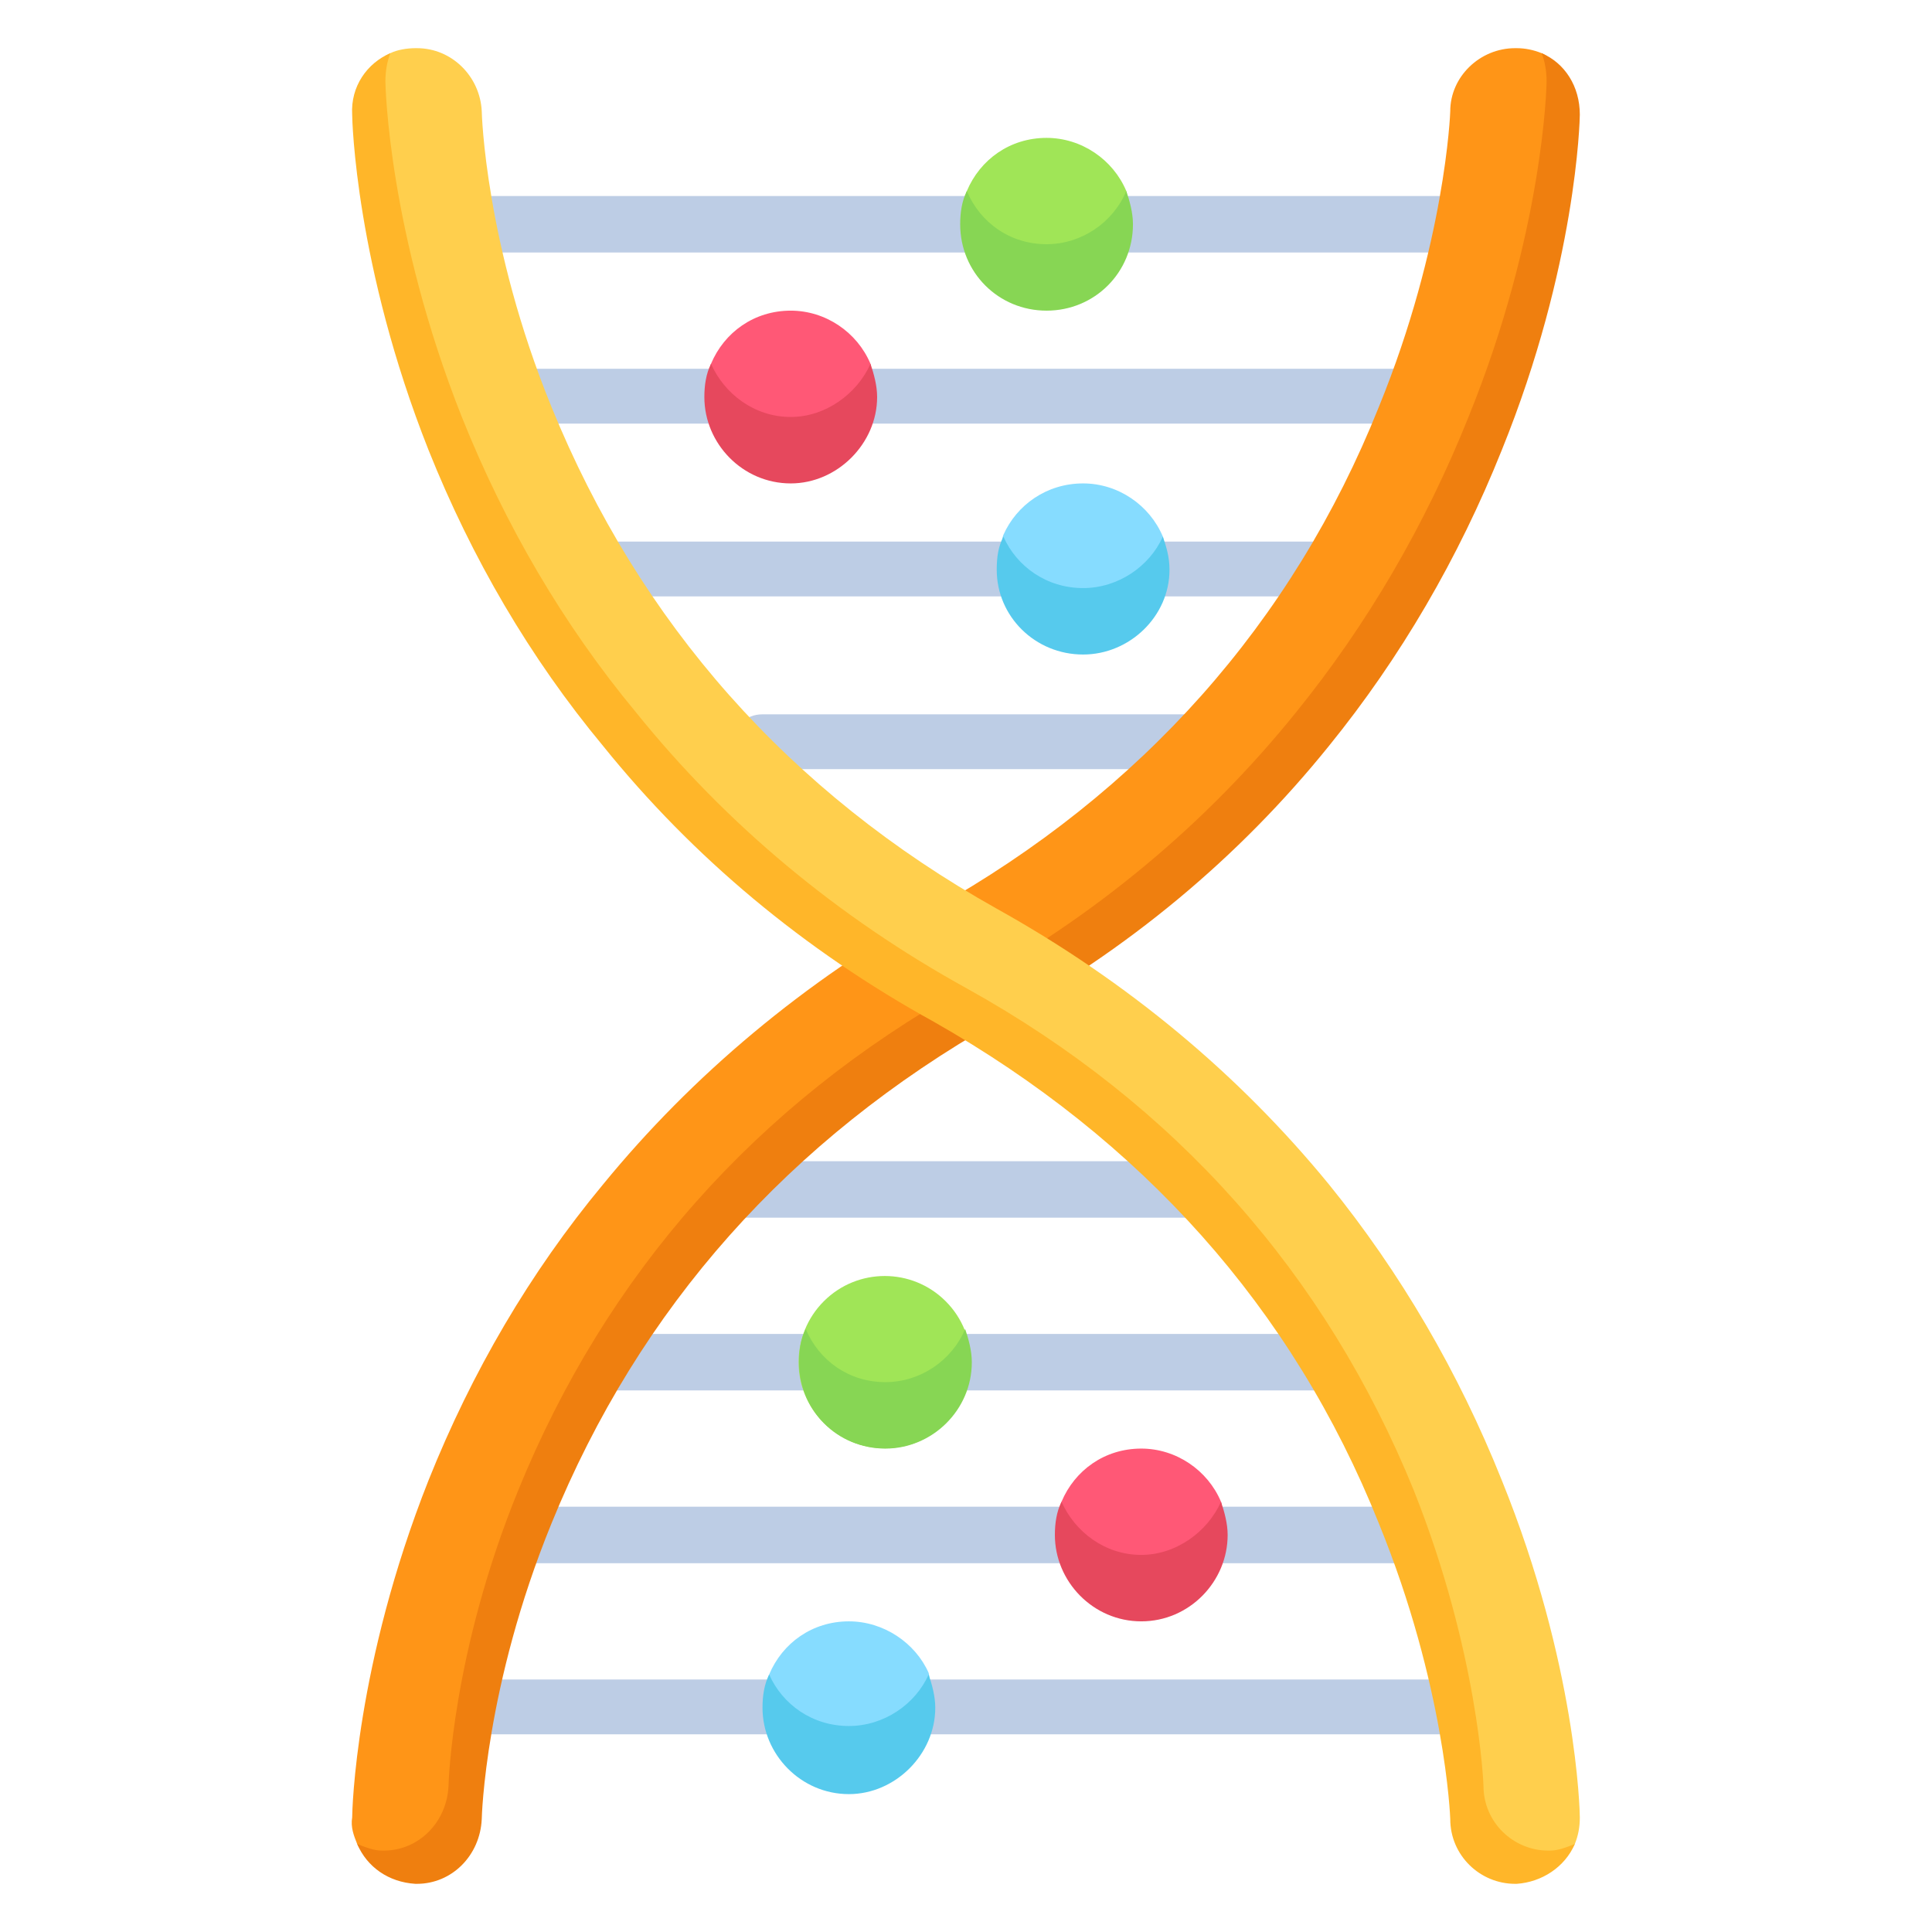 <?xml version="1.0" encoding="UTF-8"?>
<!DOCTYPE svg PUBLIC "-//W3C//DTD SVG 1.1//EN" "http://www.w3.org/Graphics/SVG/1.1/DTD/svg11.dtd">
<!-- Creator: CorelDRAW X6 -->
<svg xmlns="http://www.w3.org/2000/svg" xml:space="preserve" width="32.943mm" height="32.943mm" version="1.1" style="shape-rendering:geometricPrecision; text-rendering:geometricPrecision; image-rendering:optimizeQuality; fill-rule:evenodd; clip-rule:evenodd"
viewBox="0 0 1163 1163"
 xmlns:xlink="http://www.w3.org/1999/xlink">
 <defs>
  <style type="text/css">
   <![CDATA[
    .fil11 {fill:none}
    .fil8 {fill:#56CAED}
    .fil7 {fill:#86DCFF}
    .fil4 {fill:#87D654}
    .fil3 {fill:#A0E557}
    .fil0 {fill:#BDCDE5}
    .fil6 {fill:#E6485D}
    .fil2 {fill:#EF7F0F}
    .fil5 {fill:#FF5876}
    .fil1 {fill:#FF9517}
    .fil10 {fill:#FFB629}
    .fil9 {fill:#FFCF4D}
   ]]>
  </style>
 </defs>
 <g id="Layer_x0020_1">
  <g id="_1068169968">
   <path class="fil0" d="M909 152l-656 0c-9,0 -17,-8 -17,-17 0,-9 8,-17 17,-17l656 0c10,0 17,8 17,17 0,9 -7,17 -17,17z"/>
   <path class="fil0" d="M874 255l-585 0c-9,0 -17,-7 -17,-16 0,-9 8,-17 17,-17l585 0c9,0 17,8 17,17 0,9 -8,16 -17,16z"/>
   <path class="fil0" d="M813 359l-463 0c-10,0 -17,-7 -17,-16 0,-10 7,-17 17,-17l463 0c9,0 17,7 17,17 0,9 -8,16 -17,16z"/>
   <path class="fil0" d="M813 837l-463 0c-10,0 -17,-8 -17,-17 0,-9 7,-17 17,-17l463 0c9,0 17,8 17,17 0,9 -8,17 -17,17z"/>
   <path class="fil0" d="M716 733l-270 0c-9,0 -16,-8 -16,-17 0,-9 7,-17 16,-17l270 0c9,0 17,8 17,17 0,9 -8,17 -17,17l0 0z"/>
   <path class="fil0" d="M871 941l-579 0c-10,0 -17,-8 -17,-17 0,-9 7,-17 17,-17l579 0c9,0 17,8 17,17 0,9 -8,17 -17,17z"/>
   <path class="fil0" d="M909 1044l-656 0c-9,0 -17,-7 -17,-16 0,-10 8,-17 17,-17l656 0c10,0 17,7 17,17 0,9 -7,16 -17,16z"/>
   <path class="fil0" d="M716 463l-257 0c-10,0 -17,-7 -17,-17 0,-9 7,-16 17,-16l257 0c9,0 17,7 17,16 0,10 -8,17 -17,17l0 0z"/>
   <path class="fil1" d="M280 1095c0,-1 1,-85 41,-183 53,-130 153,-243 278,-313 79,-44 141,-94 195,-161 44,-53 73,-107 99,-172 45,-111 49,-185 49,-189 0,-16 0,-39 -14,-45 -5,-2 -10,-3 -15,-3 -1,0 -1,0 -1,0 -21,0 -39,17 -39,38 0,1 -3,80 -43,178 -52,130 -143,232 -268,302 -78,44 -145,100 -199,166 -44,53 -79,113 -105,178 -44,111 -46,199 -46,203 -1,6 1,11 3,16 6,14 57,28 65,-15l0 0z"/>
   <path class="fil2" d="M230 1114c0,0 0,0 1,0 21,0 38,-17 39,-39 0,-1 2,-80 42,-178 53,-130 143,-232 268,-302 79,-43 146,-99 200,-166 43,-53 78,-113 104,-178 45,-111 47,-199 47,-202 0,-6 -1,-12 -3,-17 14,6 23,20 23,37 0,3 -2,91 -47,202 -26,65 -61,125 -104,178 -54,67 -121,123 -200,166 -125,71 -215,172 -268,302 -40,98 -42,177 -42,178 -1,22 -18,39 -39,39 -1,0 -1,0 -1,0 -16,-1 -29,-10 -35,-24 5,2 10,4 15,4l0 0z"/>
   <path class="fil3" d="M678 115c-8,-19 -27,-32 -48,-32 -22,0 -40,13 -48,32 -3,6 0,52 48,52 48,0 50,-46 48,-52z"/>
   <path class="fil4" d="M630 147c-22,0 -40,-13 -48,-32 -3,6 -4,13 -4,20 0,29 23,52 52,52 29,0 52,-23 52,-52 0,-7 -2,-14 -4,-20 -8,19 -27,32 -48,32z"/>
   <circle class="fil3" transform="matrix(0.163 -0.163 0.163 0.163 532.594 819.979)" r="225"/>
   <path class="fil4" d="M533 832c-22,0 -40,-13 -48,-32 -3,6 -4,13 -4,20 0,29 23,52 52,52 28,0 52,-23 52,-52 0,-7 -2,-14 -4,-20 -8,19 -27,32 -48,32z"/>
   <path class="fil5" d="M524 219c-8,-19 -27,-32 -48,-32 -22,0 -40,13 -48,32 -3,6 0,52 48,52 48,0 50,-46 48,-52z"/>
   <path class="fil6" d="M476 251c-22,0 -40,-14 -48,-32 -3,6 -4,13 -4,20 0,28 23,52 52,52 28,0 52,-24 52,-52 0,-7 -2,-14 -4,-20 -8,18 -27,32 -48,32z"/>
   <path class="fil5" d="M639 904c8,-19 26,-32 48,-32 21,0 40,13 48,32 2,6 0,52 -48,52 -48,0 -51,-46 -48,-52z"/>
   <path class="fil6" d="M687 936c-22,0 -40,-14 -48,-32 -3,6 -4,13 -4,20 0,28 23,52 52,52 29,0 52,-24 52,-52 0,-7 -2,-14 -4,-20 -8,18 -27,32 -48,32z"/>
   <path class="fil7" d="M700 323c-8,-19 -27,-32 -48,-32 -22,0 -40,13 -48,31 -3,7 0,52 48,52 48,0 50,-45 48,-51z"/>
   <path class="fil8" d="M652 354c-22,0 -40,-13 -48,-31 -3,6 -4,12 -4,20 0,28 23,51 52,51 28,0 52,-23 52,-51 0,-8 -2,-14 -4,-20 -8,18 -27,31 -48,31z"/>
   <path class="fil7" d="M463 1008c8,-19 26,-32 48,-32 21,0 40,13 48,31 2,7 0,52 -48,52 -48,0 -51,-45 -48,-51z"/>
   <path class="fil8" d="M511 1039c-22,0 -40,-13 -48,-31 -3,6 -4,13 -4,20 0,28 23,52 52,52 28,0 52,-24 52,-52 0,-7 -2,-14 -4,-20 -8,18 -27,31 -48,31z"/>
   <path class="fil9" d="M883 1095c0,-1 -2,-85 -41,-183 -53,-130 -154,-243 -279,-313 -78,-44 -140,-94 -195,-161 -43,-53 -73,-107 -99,-172 -44,-111 -48,-185 -48,-189 -1,-16 0,-39 14,-45 4,-2 10,-3 15,-3 0,0 0,0 1,0 21,0 38,17 39,38 0,1 2,80 42,178 53,130 143,232 268,302 79,44 146,100 200,166 43,53 78,113 104,178 45,111 47,199 47,203 0,6 -1,11 -3,16 -6,14 -57,28 -65,-15l0 0z"/>
   <path class="fil10" d="M933 1114c-1,0 -1,0 -1,0 -21,0 -39,-17 -39,-39 0,-1 -3,-80 -42,-178 -53,-130 -143,-232 -269,-302 -78,-43 -145,-99 -199,-166 -44,-53 -79,-113 -105,-178 -44,-111 -46,-199 -46,-202 0,-6 1,-12 3,-17 -14,6 -24,20 -23,37 0,3 2,91 46,202 26,65 61,125 105,178 54,67 121,123 199,166 125,71 216,172 268,302 40,98 43,177 43,178 0,22 18,39 39,39 0,0 0,0 1,0 15,-1 29,-10 35,-24 -5,2 -10,4 -15,4z"/>
  </g>
  <rect class="fil11" width="1163" height="1163"/>
 </g>
</svg>
